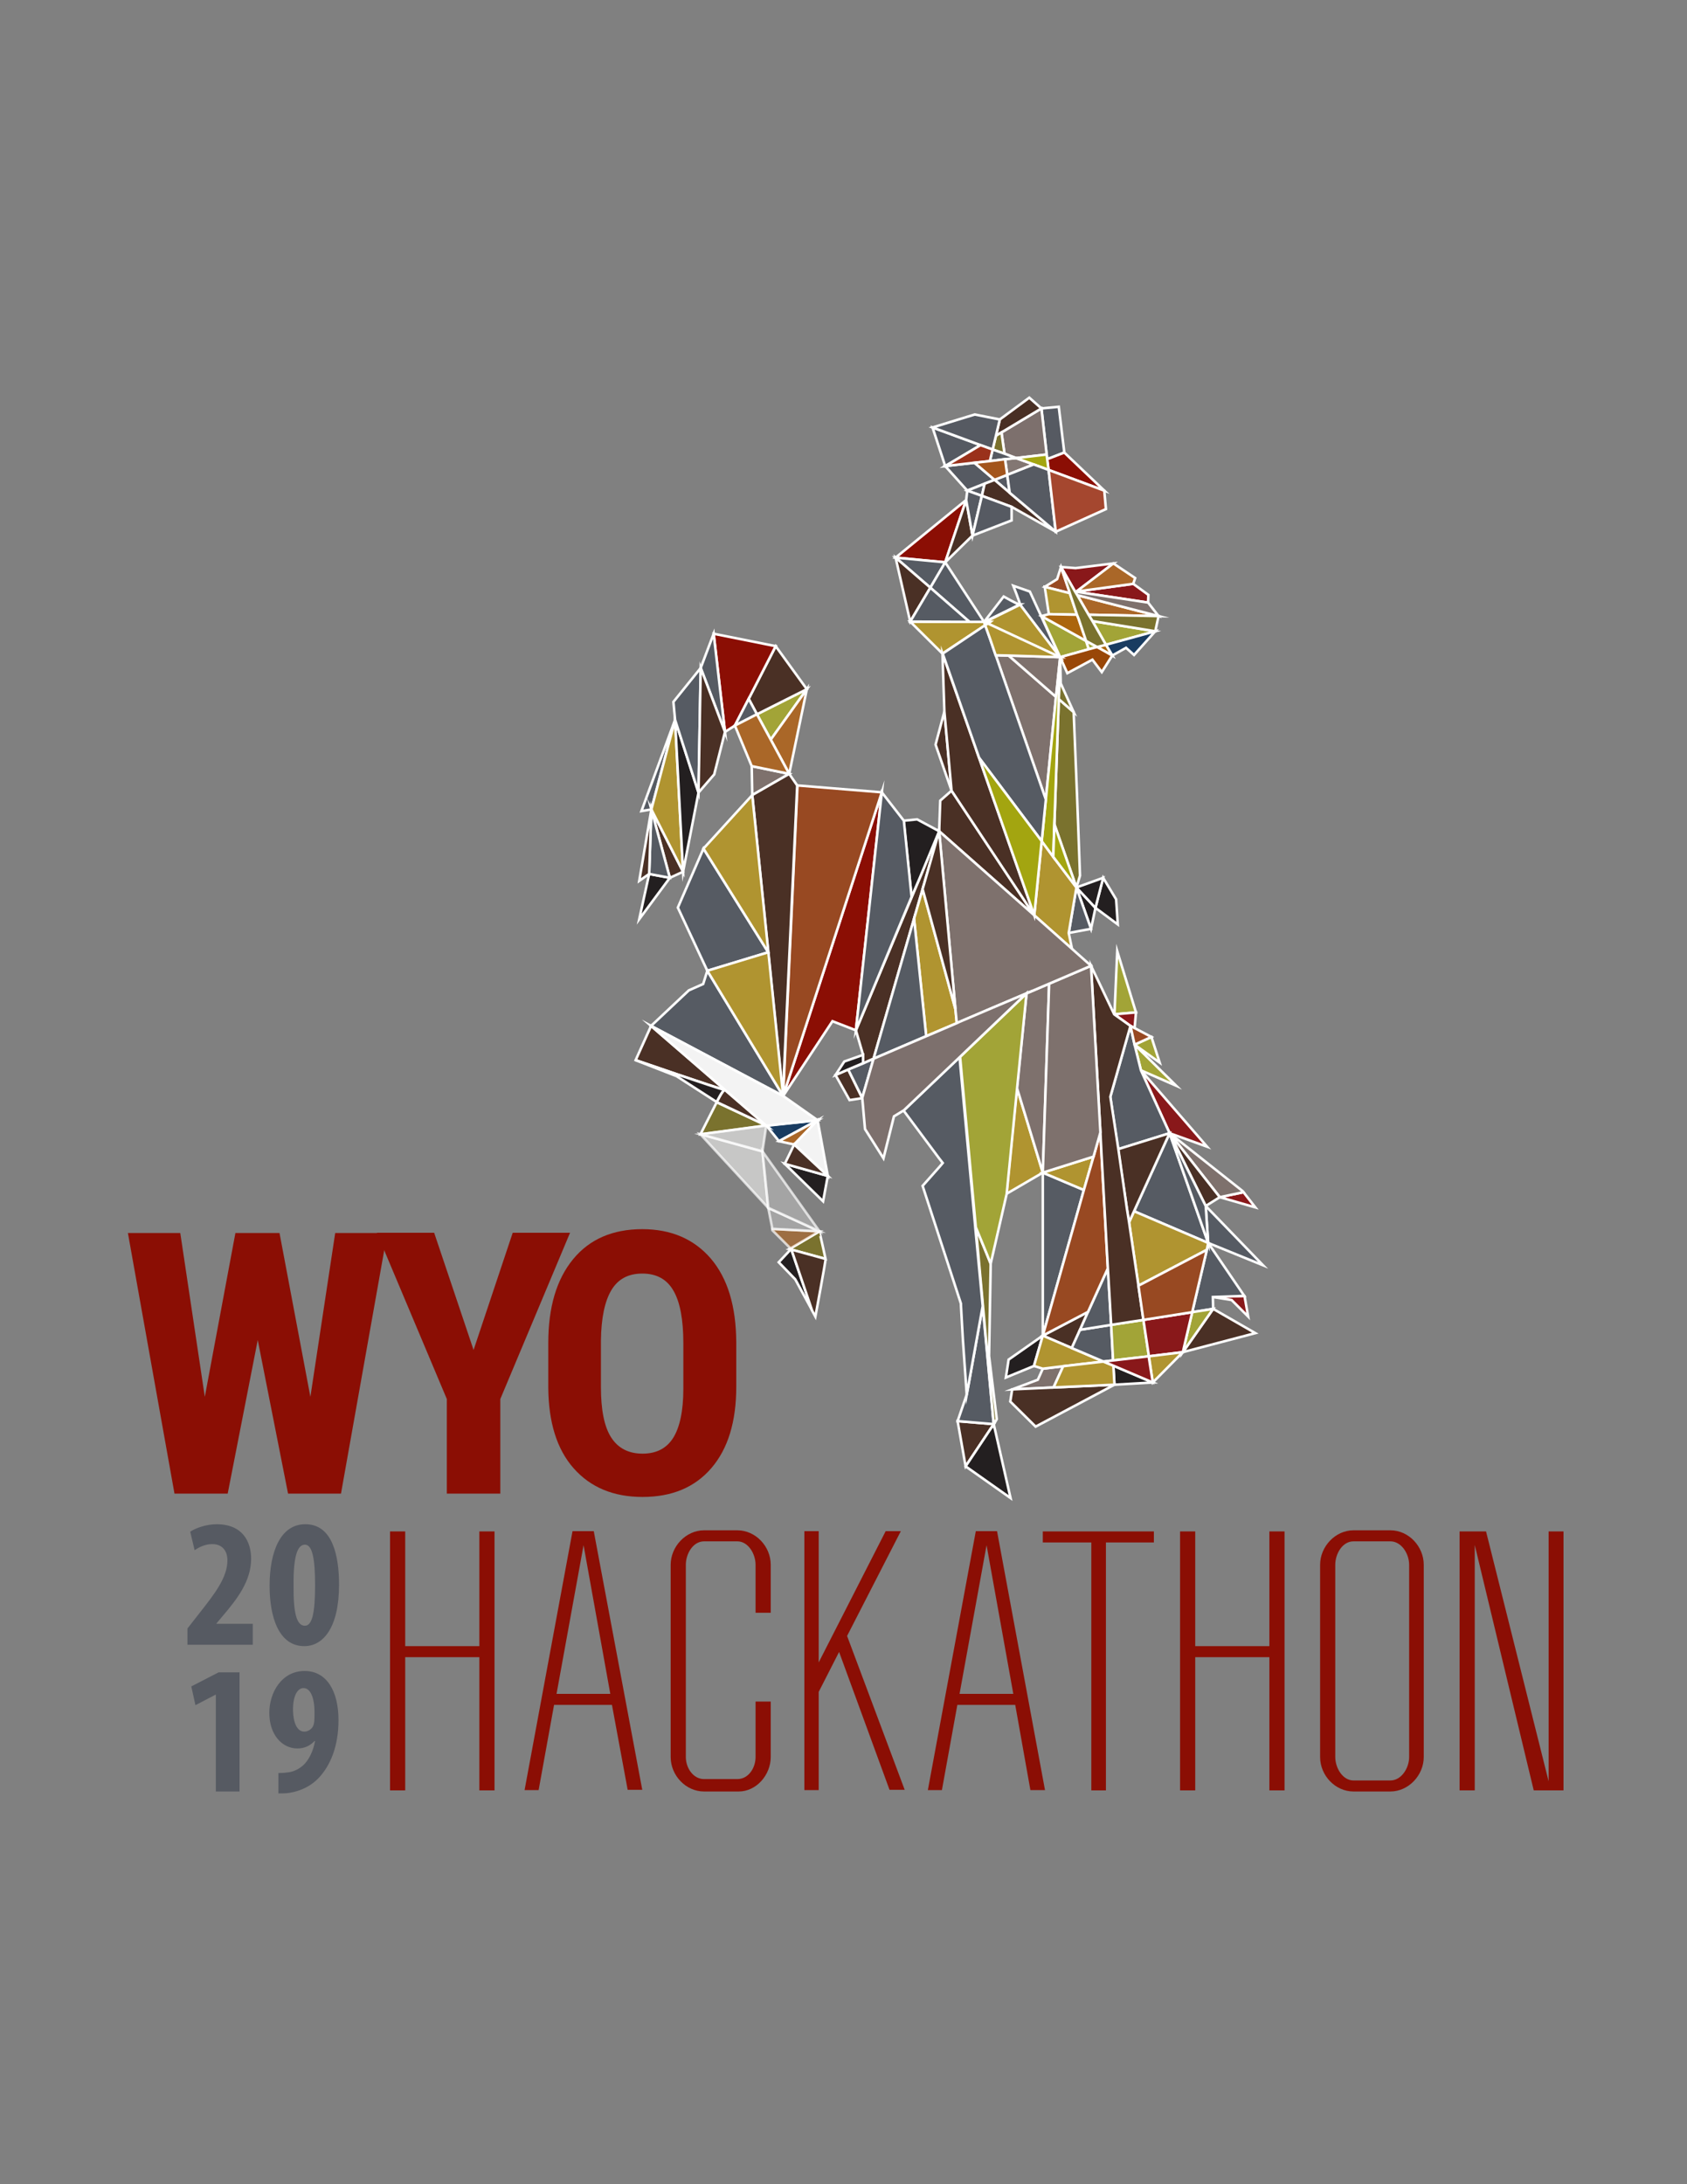 <?xml version="1.0" encoding="utf-8"?>
<!-- Generator: Adobe Illustrator 18.1.1, SVG Export Plug-In . SVG Version: 6.00 Build 0)  -->
<svg version="1.1" baseProfile="basic" xmlns="http://www.w3.org/2000/svg" xmlns:xlink="http://www.w3.org/1999/xlink" x="0px"
	 y="0px" width="612px" height="792px" viewBox="0 0 612 792" xml:space="preserve">
<rect x="0" y="0" width="612" height="792" fill="#808080" stroke="none"/>
<g id="Layer_1">
</g>
<g id="Logo">
	<g>
		<g>
			<path fill="#8B0E04" d="M112.6,506.5l9-59.4h18.9l-16.8,94.5h-19.2l-11-55.7l-10.9,55.7H63.3l-16.9-94.5h19l8.9,59.4l11.1-59.4
				h16L112.6,506.5z"/>
			<path fill="#8B0E04" d="M171.8,489.5l14.2-42.5h20.8l-25.3,60.3v34.3h-19.4v-34.3l-25.4-60.3h20.8L171.8,489.5z"/>
			<path fill="#8B0E04" d="M267.1,502.8c0,12.7-3,22.5-9,29.5c-6,7-14.3,10.5-25,10.5c-10.6,0-18.9-3.5-25-10.4
				c-6.1-6.9-9.1-16.7-9.2-29.2v-16.2c0-13,3-23.1,9-30.4c6-7.3,14.4-10.9,25.1-10.9c10.5,0,18.8,3.6,24.9,10.7
				c6.1,7.2,9.1,17.2,9.2,30.2V502.8z M247.9,487c0-8.5-1.2-14.9-3.6-19c-2.4-4.2-6.2-6.2-11.3-6.2c-5.1,0-8.8,2-11.2,6
				c-2.4,4-3.7,10.1-3.8,18.3v16.8c0,8.3,1.2,14.4,3.7,18.3c2.5,3.9,6.3,5.9,11.4,5.9c5,0,8.7-1.9,11.1-5.7
				c2.4-3.8,3.7-9.8,3.7-17.8V487z"/>
		</g>
		<g>
			<path fill="#8B0E04" d="M179.4,555.3v93.9h-5.5v-48.3H147v48.3h-5.5v-93.9h5.5v41.6h26.9v-41.6H179.4z"/>
			<path fill="#8B0E04" d="M222,618.2h-21l-5.6,30.9h-5.1l17.4-93.9h2.8h2h2.9L233,649h-5.3L222,618.2z M221.4,614.2l-9.7-53.9
				l-9.8,53.9H221.4z"/>
			<path fill="#8B0E04" d="M274.1,584.8v-17.4c0-4-2.7-8.5-6.6-8.5h-12.1c-4,0-6.6,4.5-6.6,8.5v69.7c0,4,2.7,8,6.6,8h12.1
				c4,0,6.6-4,6.6-8V617h5.5v20.1c0,6.5-5.2,12.5-11.6,12.5h-12.6c-6.6,0-12.1-5.8-12.1-12.5v-69.7c0-6.6,5.5-12.5,12.1-12.5h12.1
				c6.6,0,12.1,5.8,12.1,12.5v17.4H274.1z"/>
			<path fill="#8B0E04" d="M304.4,599l-7.4,14.5v35.6h-5.2v-93.9h5.2v47.6l24.3-47.6h5.5l-19.5,38l20.9,55.8h-5.5L304.4,599z"/>
			<path fill="#8B0E04" d="M368.3,618.2h-21l-5.6,30.9h-5.1l17.4-93.9h2.8h2h2.9l17.4,93.9h-5.3L368.3,618.2z M367.6,614.2
				l-9.7-53.9l-9.8,53.9H367.6z"/>
			<path fill="#8B0E04" d="M418.6,559.3h-17.4v89.9h-5.3v-89.9h-17.6v-4h17.6h5.3h17.4V559.3z"/>
			<path fill="#8B0E04" d="M466,555.3v93.9h-5.5v-48.3h-26.9v48.3h-5.5v-93.9h5.5v41.6h26.9v-41.6H466z"/>
			<path fill="#8B0E04" d="M516.5,567.4v69.7c0,6.6-5.5,12.5-12.1,12.5H491c-6.6,0-12.1-5.8-12.1-12.5v-69.7
				c0-6.6,5.5-12.5,12.1-12.5h13.4C511.1,554.9,516.5,560.8,516.5,567.4z M511.2,637.1v-69.7c0-4-2.8-8.5-6.8-8.5H491
				c-4,0-6.6,4.5-6.6,8.5v69.7c0,4,2.7,8.5,6.6,8.5h13.4C508.4,645.6,511.2,641.1,511.2,637.1z"/>
			<path fill="#8B0E04" d="M567.2,555.3v93.9h-4.5h-0.8h-5.5l-21.4-89v89h-5.5v-93.9h4.3h1.2h4.1l22.7,90.6v-90.6H567.2z"/>
		</g>
		<g>
			<g>
				<path fill="#565A62" d="M68,596.4v-5.9l4.3-5.5c5.6-7.1,10.2-13,10.2-19.2c0-3.5-1.9-5.9-5.5-5.9c-2.7,0-4.9,1.2-6.4,2.2
					l-1.6-6.7c2-1.3,5.7-2.7,9.6-2.7c9.4,0,12.5,6.3,12.5,12.5c0,8.1-5.1,14.6-10,20.4l-2.6,3.1v0.1h13.2v7.6H68z"/>
				<path fill="#565A62" d="M78.3,614.5h-0.1l-7.3,3.8l-1.5-6.8l9.9-5.1h7.6v43.2h-8.6V614.5z"/>
			</g>
			<g>
				<path fill="#565A62" d="M123,574.6c0,15.5-5.7,22.3-12.6,22.3c-9.4,0-12.6-10.8-12.6-21.9c0-12.4,4-22.3,12.9-22.3
					C120.7,552.6,123,564.3,123,574.6z M106.5,574.8c-0.1,10.1,1.1,14.7,4.1,14.7c2.7,0,3.7-4.8,3.7-14.7c0-9.3-0.9-14.7-3.7-14.7
					C107.8,560.1,106.4,564.7,106.5,574.8z"/>
				<path fill="#565A62" d="M101.1,642.9c1.7,0,2.5-0.1,3.9-0.3c1.7-0.3,3.6-1.2,5.1-2.6c1.9-1.8,3.5-4.9,4.2-8.7h-0.2
					c-1.4,1.5-3.4,2.7-6.2,2.7c-5.6,0-10.2-5-10.2-12.9c0-7.4,4.5-15.2,12.8-15.2c8,0,12.3,7.3,12.3,17.8c0,9.8-3.1,16.6-7.1,20.9
					c-2.7,2.9-6.4,4.8-10.7,5.5c-1.3,0.2-2.7,0.2-4,0.2V642.9z M106.3,620.3c0.1,4.2,1.4,7.6,4.1,7.6c1.5,0,2.9-1.1,3.3-2.3
					c0.3-0.8,0.4-1.7,0.4-4.6c0-5.7-1.6-8.9-4-8.9C107.9,612.1,106.2,615,106.3,620.3z"/>
			</g>
		</g>
		<g>
			<polygon fill="none" stroke="#FFFFFF" stroke-width="0.923" stroke-miterlimit="10" points="286.9,453 286.4,452.9 286.8,452.7 
				287,452.9 			"/>
			<polygon fill="none" stroke="#FFFFFF" stroke-width="0.923" stroke-miterlimit="10" points="357,225.5 357,225.5 357,225.5 			
				"/>
			<path fill="none" stroke="#FFFFFF" stroke-width="0.923" stroke-miterlimit="10" d="M370,219.2L370,219.2
				C370.1,219.2,370,219.2,370,219.2z"/>
			<polygon fill="#565A62" stroke="#FFFFFF" stroke-width="0.923" stroke-miterlimit="10" points="384.1,147.5 377.8,148.1 
				379.7,164.8 379.9,166.5 386.1,164.1 			"/>
			<polygon fill="#565A62" stroke="#FFFFFF" stroke-width="0.923" stroke-miterlimit="10" points="358.1,171.7 353.5,167.8 
				342.9,169 350.9,177.9 357.2,175.4 360.8,174 			"/>
			<polygon fill="#7D706D" stroke="#FFFFFF" stroke-width="0.923" stroke-miterlimit="10" points="368.6,166.1 364.4,164.5 
				363.3,156.8 377.8,148.1 379.7,164.8 			"/>
			<polygon fill="#492F24" stroke="#FFFFFF" stroke-width="0.923" stroke-miterlimit="10" points="373.4,144.2 362.7,152.1 
				361.3,158 363.3,156.8 377.8,148.1 			"/>
			<polygon fill="#565A62" stroke="#FFFFFF" stroke-width="0.923" stroke-miterlimit="10" points="338.3,155 342.9,169 350,164.8 
				355.7,161.4 			"/>
			<polygon fill="#565A62" stroke="#FFFFFF" stroke-width="0.923" stroke-miterlimit="10" points="366.3,178.7 360.8,174 
				365.4,172.2 			"/>
			<polygon fill="#8B0E04" stroke="#FFFFFF" stroke-width="0.923" stroke-miterlimit="10" points="379.9,166.5 386.1,164.1 
				400.6,177.9 380.4,170.4 			"/>
			<polygon fill="#837773" stroke="#FFFFFF" stroke-width="0.923" stroke-miterlimit="10" points="368.6,166.1 375,168.4 
				365.4,172.2 364.6,166.5 			"/>
			<polygon fill="#A3A510" stroke="#FFFFFF" stroke-width="0.923" stroke-miterlimit="10" points="379.9,166.5 379.7,164.8 
				368.6,166.1 375,168.4 380.4,170.4 			"/>
			<path fill="#565B63" stroke="#FFFFFF" stroke-width="0.912" stroke-miterlimit="10" d="M367.6,212.4l6,2.1l4.1,8.9l6.8,14.9
				l-14.5-19.1C370.1,218.7,367.6,212.4,367.6,212.4z"/>
			<polygon fill="#A2A437" stroke="#FFFFFF" stroke-width="0.912" stroke-miterlimit="10" points="394,232.4 395,235.4 
				384.6,238.3 377.8,223.4 			"/>
			<polygon fill="#565A62" stroke="#FFFFFF" stroke-width="0.923" stroke-miterlimit="10" points="356.2,179.8 350.9,177.9 
				357.2,175.4 			"/>
			<polygon fill="#7A712E" stroke="#FFFFFF" stroke-width="0.923" stroke-miterlimit="10" points="361.3,158 363.3,156.8 
				364.4,164.5 360.1,163 			"/>
			<polygon fill="#565A62" stroke="#FFFFFF" stroke-width="0.923" stroke-miterlimit="10" points="364.4,164.5 360.1,163 
				359.1,167.2 364.7,166.5 368.6,166.1 			"/>
			<polygon fill="#565A62" stroke="#FFFFFF" stroke-width="0.923" stroke-miterlimit="10" points="353.6,150.3 338.3,155 
				355.7,161.4 360.1,163 361.3,158 362.7,152.1 			"/>
			<polygon fill="#9A311B" stroke="#FFFFFF" stroke-width="0.923" stroke-miterlimit="10" points="350,164.8 355.7,161.4 
				360.1,163 359.1,167.2 353.5,167.8 342.9,169 			"/>
			<polygon fill="#A3551C" stroke="#FFFFFF" stroke-width="0.923" stroke-miterlimit="10" points="359.1,167.2 364.6,166.5 
				365.4,172.2 360.8,174 358.1,171.7 353.5,167.8 			"/>
			<polygon fill="none" stroke="#FFFFFF" stroke-width="0.923" stroke-miterlimit="10" points="357.4,225.5 359.3,225.5 
				358.4,226.1 357.2,225.5 			"/>
			<polygon fill="#4A3025" stroke="#FFFFFF" stroke-width="0.912" stroke-miterlimit="10" points="340.7,301.4 334.7,322.4 
				331.6,333.1 316.9,383.9 313.1,385.6 313.1,382.5 310.5,373.6 330.8,325.2 333.6,318.5 			"/>
			<polygon fill="#7E716D" stroke="#FFFFFF" stroke-width="0.912" stroke-miterlimit="10" points="361.2,237.6 365.9,237.7 
				383.1,252.7 379.4,289.9 			"/>
			<polygon fill="#231F20" stroke="#FFFFFF" stroke-width="0.912" stroke-miterlimit="10" points="340.7,301.4 333.6,318.5 
				330.7,325.2 327.8,297.6 332.7,297.1 			"/>
			<polygon fill="#8B0E04" stroke="#FFFFFF" stroke-width="0.923" stroke-miterlimit="10" points="350.5,181.3 342.9,203.9 
				324.9,202.2 			"/>
			<polygon fill="#4A3025" stroke="#FFFFFF" stroke-width="0.912" stroke-miterlimit="10" points="352.8,194.2 342.9,203.9 
				350.5,181.3 			"/>
			<polygon fill="#565A62" stroke="#FFFFFF" stroke-width="0.923" stroke-miterlimit="10" points="350.9,177.9 356.2,179.8 
				352.8,194.2 350.5,181.3 			"/>
			<polygon fill="#492F24" stroke="#FFFFFF" stroke-width="0.923" stroke-miterlimit="10" points="366.3,178.7 360.8,174 
				357.2,175.4 356.2,179.8 367,183.8 383,192.8 			"/>
			<polygon fill="#565A62" stroke="#FFFFFF" stroke-width="0.923" stroke-miterlimit="10" points="365.4,172.2 375,168.4 
				380.4,170.4 383,192.8 366.3,178.7 			"/>
			<polygon fill="#4A3025" stroke="#FFFFFF" stroke-width="0.912" stroke-miterlimit="10" points="339.4,270 342.6,258 
				345.2,286.7 			"/>
			<polygon fill="#B09430" stroke="#FFFFFF" stroke-width="0.912" stroke-miterlimit="10" points="346.6,365.9 347.1,371 
				336,375.7 331.6,333.1 334.7,322.4 			"/>
			<polygon fill="#A5472F" stroke="#FFFFFF" stroke-width="0.923" stroke-miterlimit="10" points="400.6,177.9 401.2,184.6 
				383,192.8 380.4,170.4 			"/>
			<polygon opacity="0.7" fill="#E6E6E5" stroke="#FFFFFF" stroke-width="0.912" stroke-miterlimit="10" points="278.7,438 
				254.1,411.3 276.6,417.5 			"/>
			<polygon fill="#4A3025" stroke="#FFFFFF" stroke-width="0.912" stroke-miterlimit="10" points="350.3,531.7 347.4,515.3 
				360.5,516.4 			"/>
			<polygon fill="#231F20" stroke="#FFFFFF" stroke-width="0.912" stroke-miterlimit="10" points="366.6,543.2 350.3,531.7 
				360.5,516.4 			"/>
			<polygon fill="#231F20" stroke="#FFFFFF" stroke-width="0.912" stroke-miterlimit="10" points="365.9,493 364.9,499.5 
				375.1,495.3 378.3,484.3 			"/>
			<polygon fill="#193C61" stroke="#FFFFFF" stroke-width="0.912" stroke-miterlimit="10" points="282.6,413.8 278,408.1 
				296.6,406.2 			"/>
			<polygon fill="#89181A" stroke="#FFFFFF" stroke-width="0.912" stroke-miterlimit="10" points="437.9,415.8 424.3,410.9 
				413.9,388.1 			"/>
			<polygon fill="#89181A" stroke="#FFFFFF" stroke-width="0.912" stroke-miterlimit="10" points="455.4,437.8 442.5,434.1 
				451.1,432.3 			"/>
			<polygon fill="#7E716D" stroke="#FFFFFF" stroke-width="0.912" stroke-miterlimit="10" points="450.8,431.9 451.1,432.3 
				442.5,434.1 424.3,410.9 			"/>
			<polygon fill="#4A3025" stroke="#FFFFFF" stroke-width="0.912" stroke-miterlimit="10" points="442.5,434.1 437.4,437.3 
				424.3,410.9 			"/>
			<polygon fill="#565B63" stroke="#FFFFFF" stroke-width="0.912" stroke-miterlimit="10" points="458.2,458.8 438.3,450.7 
				437.4,437.3 			"/>
			<polygon fill="#AA6728" stroke="#FFFFFF" stroke-width="0.912" stroke-miterlimit="10" points="288.1,415 282.6,413.8 
				296.6,406.2 			"/>
			<polygon fill="#89181A" stroke="#FFFFFF" stroke-width="0.912" stroke-miterlimit="10" points="451.5,470.1 452.8,477.4 
				446.8,471.4 440,470.3 451.4,469.9 			"/>
			<polygon fill="#4A3025" stroke="#FFFFFF" stroke-width="0.912" stroke-miterlimit="10" points="455.4,483.4 429.1,490.3 
				440.1,474.6 			"/>
			<polygon fill="none" stroke="#FFFFFF" stroke-width="0.923" stroke-miterlimit="10" points="287.1,453.1 286.9,453 287,452.9 
							"/>
			<path fill="#7A722E" stroke="#FFFFFF" stroke-width="0.912" stroke-miterlimit="10" d="M299.5,456.5l-12.5-3.4l-0.1-0.2
				l-0.2-0.2l10.5-6.2C297.3,446.5,299.4,456,299.5,456.5z"/>
			<polygon opacity="0.7" fill="#AA6728" stroke="#FFFFFF" stroke-width="0.912" stroke-miterlimit="10" points="286.8,452.7 
				280.2,446.1 280.2,445.6 297.3,446.5 			"/>
			<polygon fill="#231F20" stroke="#FFFFFF" stroke-width="0.912" stroke-miterlimit="10" points="294.6,475.1 288.5,463.9 
				282.5,457.7 286.9,453 287.1,453.1 			"/>
			<polygon opacity="0.7" fill="#B4B4B4" stroke="#FFFFFF" stroke-width="0.912" stroke-miterlimit="10" points="280.2,445.6 
				278.7,438 297.3,446.5 			"/>
			<path fill="#4A3025" stroke="#FFFFFF" stroke-width="0.912" stroke-miterlimit="10" d="M299.5,456.5c0.1,0.5-3.7,20.9-3.7,20.9
				l-1.2-2.2l-7.5-22.1L299.5,456.5z"/>
			<polygon fill="#F3F3F3" stroke="#FFFFFF" stroke-width="0.923" stroke-miterlimit="10" points="300.3,426.4 288.1,415 
				296.6,406.2 			"/>
			<polygon fill="#231F20" stroke="#FFFFFF" stroke-width="0.912" stroke-miterlimit="10" points="298.6,435.6 284.7,422 
				300.3,426.4 			"/>
			<polygon fill="#4A3025" stroke="#FFFFFF" stroke-width="0.912" stroke-miterlimit="10" points="284.7,422 288.1,415 
				300.3,426.4 			"/>
			<polygon fill="#7A722E" stroke="#FFFFFF" stroke-width="0.912" stroke-miterlimit="10" points="254.1,411.3 260,399.7 
				278,408.1 			"/>
			<polygon opacity="0.7" fill="#B4B4B4" stroke="#FFFFFF" stroke-width="0.912" stroke-miterlimit="10" points="297.3,446.5 
				278.7,438 276.6,417.5 			"/>
			<polygon fill="#4A3025" stroke="#FFFFFF" stroke-width="0.912" stroke-miterlimit="10" points="375.2,331.9 340.7,301.4 
				341.1,290.3 345.2,286.7 375.2,331.9 			"/>
			<polygon opacity="0.7" fill="#E6E6E5" stroke="#FFFFFF" stroke-width="0.912" stroke-miterlimit="10" points="276.6,417.5 
				254.1,411.3 278,408.1 			"/>
			<polygon fill="#89181A" stroke="#FFFFFF" stroke-width="0.912" stroke-miterlimit="10" points="384.9,205.6 390.2,206 
				403.9,204.3 390.5,214.5 411.1,211.7 416.6,215.7 416.5,218.5 390,214.5 			"/>
			<polygon fill="#AA6728" stroke="#FFFFFF" stroke-width="0.912" stroke-miterlimit="10" points="403.9,204.3 411.8,209.6 
				411.1,211.7 390.5,214.5 			"/>
			<polygon fill="#984922" stroke="#FFFFFF" stroke-width="0.912" stroke-miterlimit="10" points="387.8,214.1 384.9,205.6 
				383.5,210 379,212.8 388.1,215.1 			"/>
			<polygon fill="#B09430" stroke="#FFFFFF" stroke-width="0.912" stroke-miterlimit="10" points="390.7,222.9 380.5,222.7 
				379,212.8 388.1,215.1 			"/>
			<polygon fill="#A2A437" stroke="#FFFFFF" stroke-width="0.912" stroke-miterlimit="10" points="396.3,225.2 419.1,228.9 
				401.2,233.8 			"/>
			<polygon fill="#193C61" stroke="#FFFFFF" stroke-width="0.912" stroke-miterlimit="10" points="419.1,228.9 411.4,237.5 
				408.5,234.9 403.5,237.7 401.2,233.8 			"/>
			<polygon fill="#AB650D" stroke="#FFFFFF" stroke-width="0.923" stroke-miterlimit="10" points="401.2,233.8 403.5,237.7 
				398,234.6 			"/>
			<polygon fill="#AA6728" stroke="#FFFFFF" stroke-width="0.912" stroke-miterlimit="10" points="390.8,215.8 420.3,223.4 
				394.9,222.9 			"/>
			<polygon fill="#7E716D" stroke="#FFFFFF" stroke-width="0.912" stroke-miterlimit="10" points="390,214.5 416.5,218.5 
				420.3,223.4 390.8,215.8 			"/>
			<polygon fill="#7A722E" stroke="#FFFFFF" stroke-width="0.912" stroke-miterlimit="10" points="394.9,222.9 420.3,223.4 
				419.1,228.9 396.3,225.2 			"/>
			<polygon fill="#A2A437" stroke="#FFFFFF" stroke-width="0.912" stroke-miterlimit="10" points="426.7,393.7 413.9,388.1 
				411.6,378.8 			"/>
			<polygon fill="#231F20" stroke="#FFFFFF" stroke-width="0.912" stroke-miterlimit="10" points="397.4,329.2 395.8,336.8 
				390.5,321.8 			"/>
			<polygon fill="#231F20" stroke="#FFFFFF" stroke-width="0.912" stroke-miterlimit="10" points="404.9,326.1 400.2,318.3 
				397.4,329.2 405.5,335.2 			"/>
			<polygon fill="#231F20" stroke="#FFFFFF" stroke-width="0.912" stroke-miterlimit="10" points="400.2,318.3 397.4,329.2 
				390.5,321.8 			"/>
			<polygon fill="#A2A437" stroke="#FFFFFF" stroke-width="0.912" stroke-miterlimit="10" points="405.3,344.9 412.1,367.1 
				404.3,367.8 			"/>
			<polygon fill="#A2A437" stroke="#FFFFFF" stroke-width="0.912" stroke-miterlimit="10" points="420.7,385.3 411.6,378.8 
				417.7,376 			"/>
			<polygon fill="#A2A437" stroke="#FFFFFF" stroke-width="0.912" stroke-miterlimit="10" points="395,235.4 394,232.4 398,234.6 
							"/>
			<polygon fill="#994708" stroke="#FFFFFF" stroke-width="0.923" stroke-miterlimit="10" points="398,234.6 395,235.4 
				384.6,238.3 387.2,244.1 396.3,239.2 399.7,243.7 403.5,237.7 			"/>
			<polygon fill="#AB650D" stroke="#FFFFFF" stroke-width="0.912" stroke-miterlimit="10" points="380.5,222.7 390.7,222.9 
				391.3,224.4 394,232.4 377.8,223.4 			"/>
			<polygon fill="#7A722E" stroke="#FFFFFF" stroke-width="0.912" stroke-miterlimit="10" points="396.3,225.2 394.9,222.9 
				390.8,215.8 390,214.5 384.9,205.6 387.8,214.1 388.1,215.1 390.7,222.9 391.3,224.4 394,232.4 398,234.6 401.2,233.8 			"/>
			<polygon fill="#565B63" stroke="#FFFFFF" stroke-width="0.912" stroke-miterlimit="10" points="395.8,336.8 387.7,338.3 
				390.5,321.8 			"/>
			<polygon fill="#565A62" stroke="#FFFFFF" stroke-width="0.923" stroke-miterlimit="10" points="367,183.8 367,188.7 
				352.8,194.2 356.2,179.8 			"/>
			<polygon fill="#4A3025" stroke="#FFFFFF" stroke-width="0.912" stroke-miterlimit="10" points="312.8,398.2 308.2,398.9 
				303.1,389.8 307.7,387.8 			"/>
			<polygon fill="#565B63" stroke="#FFFFFF" stroke-width="0.912" stroke-miterlimit="10" points="316.9,383.9 312.8,398.1 
				307.7,387.8 313.1,385.6 			"/>
			<polygon fill="#565B63" stroke="#FFFFFF" stroke-width="0.912" stroke-miterlimit="10" points="232.7,294.1 244.9,261 
				236.3,293.5 			"/>
			<polygon fill="#565B63" stroke="#FFFFFF" stroke-width="0.912" stroke-miterlimit="10" points="360.5,516.4 347.4,515.3 
				350.7,505.7 356.5,473.6 			"/>
			<polygon fill="#8B0E04" stroke="#FFFFFF" stroke-width="0.923" stroke-miterlimit="10" points="310.5,373.6 302,370.3 
				284.1,397.4 319.9,287.3 			"/>
			<polygon fill="#565B63" stroke="#FFFFFF" stroke-width="0.912" stroke-miterlimit="10" points="327.9,297.6 330.7,325.2 
				310.5,373.6 319.9,287.3 			"/>
			<polygon fill="#984922" stroke="#FFFFFF" stroke-width="0.912" stroke-miterlimit="10" points="319.9,287.3 284.1,397.4 
				289.3,284.8 			"/>
			<polygon fill="#231F20" stroke="#FFFFFF" stroke-width="0.912" stroke-miterlimit="10" points="306.3,384.9 303.1,389.8 
				307.7,387.8 313.1,385.5 313.1,382.5 			"/>
			<polygon fill="#565B63" stroke="#FFFFFF" stroke-width="0.912" stroke-miterlimit="10" points="378.3,484.3 378.3,425.2 
				393.2,431.5 			"/>
			<polygon fill="#7E716D" stroke="#FFFFFF" stroke-width="0.912" stroke-miterlimit="10" points="382.2,503.1 367.2,503.8 
				376.5,500.3 378.3,496.3 385.7,495.4 			"/>
			<path fill="#7A712E" stroke="#FFFFFF" stroke-width="0.923" stroke-miterlimit="10" d="M358.8,491.7l0.6-33.5
				c0,0-2.4-6-5.4-13.2l2.6,28.7l3.9,42.8l1.1-1.9L358.8,491.7z"/>
			<polygon fill="#B09430" stroke="#FFFFFF" stroke-width="0.912" stroke-miterlimit="10" points="378.3,425.2 365.1,432.9 
				368.9,394.4 			"/>
			<polygon fill="#B09430" stroke="#FFFFFF" stroke-width="0.912" stroke-miterlimit="10" points="393.2,431.5 378.3,425.2 
				396.7,419.4 			"/>
			<polygon fill="#7E716D" stroke="#FFFFFF" stroke-width="0.912" stroke-miterlimit="10" points="372.4,360.2 380.6,356.7 
				378.3,425.2 368.9,394.4 			"/>
			<polygon fill="#4A3025" stroke="#FFFFFF" stroke-width="0.912" stroke-miterlimit="10" points="394.7,475.7 391.8,482.2 
				388.8,488.8 378.3,484.3 			"/>
			<polygon fill="#A2A437" stroke="#FFFFFF" stroke-width="0.912" stroke-miterlimit="10" points="274.6,259 292.7,249.9 
				279.6,268.2 			"/>
			<polygon fill="#565B63" stroke="#FFFFFF" stroke-width="0.912" stroke-miterlimit="10" points="255.2,307.7 245.9,329.1 
				256.6,352 278.7,345.3 			"/>
			<polygon fill="#AA6728" stroke="#FFFFFF" stroke-width="0.912" stroke-miterlimit="10" points="292.7,249.9 286.3,280.6 
				279.6,268.2 			"/>
			<polygon fill="#7E716D" stroke="#FFFFFF" stroke-width="0.912" stroke-miterlimit="10" points="272.7,277.8 286.3,280.6 
				272.9,288.3 			"/>
			<polygon fill="#4A3025" stroke="#FFFFFF" stroke-width="0.912" stroke-miterlimit="10" points="289.2,284.8 284,397.4 
				272.9,288.3 286.3,280.6 			"/>
			<path fill="#4A3025" stroke="#FFFFFF" stroke-width="0.912" stroke-miterlimit="10" d="M262.9,395.2c0.2,0,0.2,0,0.2,0
				C263,395.2,262.9,395.2,262.9,395.2c-2.7-0.6-32.3-10.8-32.3-10.8l5.6-12.4l41.8,36.1l-18-8.5C260,399.7,262,395.5,262.9,395.2z"
				/>
			<path fill="#231F20" stroke="#FFFFFF" stroke-width="0.912" stroke-miterlimit="10" d="M230.5,384.4c0,0,29.6,10.2,32.3,10.8
				c-0.8,0.3-2.8,4.4-2.8,4.4l-14.6-9.4L230.5,384.4z"/>
			<path fill="none" stroke="#FFFFFF" stroke-width="0.923" stroke-miterlimit="10" d="M263.1,395.3c0,0,0,0-0.2,0
				C262.9,395.2,263,395.2,263.1,395.3z"/>
			<polygon fill="#565B63" stroke="#FFFFFF" stroke-width="0.912" stroke-miterlimit="10" points="249.9,359.1 255.1,356.8 
				256.6,352 284.1,397.4 236.2,372 			"/>
			<polygon fill="#B09430" stroke="#FFFFFF" stroke-width="0.912" stroke-miterlimit="10" points="278.7,345.3 255.2,307.7 
				272.9,288.3 284.1,397.4 256.6,352 			"/>
			<polygon fill="#F3F3F3" stroke="#FFFFFF" stroke-width="0.923" stroke-miterlimit="10" points="296.6,406.2 278,408.2 
				236.2,372 284.1,397.4 			"/>
			<polygon fill="#4A3025" stroke="#FFFFFF" stroke-width="0.912" stroke-miterlimit="10" points="243,318.3 236.3,293.5 
				247.8,316.1 			"/>
			<polygon fill="#B09430" stroke="#FFFFFF" stroke-width="0.912" stroke-miterlimit="10" points="236.3,293.5 244.9,261 
				247.8,316.1 			"/>
			<polygon fill="#231F20" stroke="#FFFFFF" stroke-width="0.912" stroke-miterlimit="10" points="247.8,316.1 244.9,261 
				253.4,287.4 			"/>
			<polygon fill="#4A3025" stroke="#FFFFFF" stroke-width="0.912" stroke-miterlimit="10" points="271.6,253.4 281.4,234.3 
				292.7,249.9 274.6,259 			"/>
			<polygon fill="#565B63" stroke="#FFFFFF" stroke-width="0.912" stroke-miterlimit="10" points="244.9,261 244.3,254.5 
				254.2,242.2 253.4,287.4 			"/>
			<polygon fill="#231F20" stroke="#FFFFFF" stroke-width="0.912" stroke-miterlimit="10" points="231.9,333.3 235.5,316.9 
				243,318.3 			"/>
			<polygon fill="#565B63" stroke="#FFFFFF" stroke-width="0.912" stroke-miterlimit="10" points="235.5,316.9 236.3,293.5 
				243,318.3 			"/>
			<polygon fill="#8B0E04" stroke="#FFFFFF" stroke-width="0.923" stroke-miterlimit="10" points="258.9,229.8 263,265.4 
				266.6,263.1 271.6,253.4 281.4,234.3 			"/>
			<polygon fill="#565B63" stroke="#FFFFFF" stroke-width="0.912" stroke-miterlimit="10" points="274.6,259 266.6,263.1 
				271.6,253.4 			"/>
			<polygon fill="#4A3025" stroke="#FFFFFF" stroke-width="0.912" stroke-miterlimit="10" points="231.9,319.4 236.3,293.5 
				235.5,316.9 			"/>
			<polygon fill="#565B63" stroke="#FFFFFF" stroke-width="0.912" stroke-miterlimit="10" points="254.2,242.2 258.9,229.8 
				263,265.4 			"/>
			<polygon fill="#4A3025" stroke="#FFFFFF" stroke-width="0.912" stroke-miterlimit="10" points="259.1,280.8 253.4,287.4 
				254.2,242.2 263,265.4 			"/>
			<polygon fill="#AA6728" stroke="#FFFFFF" stroke-width="0.912" stroke-miterlimit="10" points="279.6,268.2 274.6,259 
				266.6,263.1 272.7,277.8 286.3,280.6 			"/>
			<polygon fill="#B09430" stroke="#FFFFFF" stroke-width="0.912" stroke-miterlimit="10" points="388.9,344.1 387.7,338.3 
				390.5,321.8 382.1,310.7 377.9,305 375.2,331.9 381.2,337.3 			"/>
			<polygon fill="#B09430" stroke="#FFFFFF" stroke-width="0.912" stroke-miterlimit="10" points="388.8,488.8 378.3,484.3 
				375.1,495.3 378.3,496.3 385.7,495.4 400.3,493.7 			"/>
			<polygon fill="#7A722E" stroke="#FFFFFF" stroke-width="0.912" stroke-miterlimit="10" points="384.1,253.5 389.5,258.2 
				390.7,287.8 391.8,317.5 390.5,321.8 382.5,298.9 			"/>
			<polygon fill="#7A722E" stroke="#FFFFFF" stroke-width="0.912" stroke-miterlimit="10" points="384.6,238.3 384.8,247.8 
				389.5,258.2 384.1,253.5 			"/>
			<polygon fill="#565B63" stroke="#FFFFFF" stroke-width="0.912" stroke-miterlimit="10" points="403.8,493.3 400.3,493.7 
				388.8,488.8 391.8,482.2 403.1,480.4 			"/>
			<polygon fill="#A2A437" stroke="#FFFFFF" stroke-width="0.912" stroke-miterlimit="10" points="414.8,478.6 416.8,491.8 
				403.8,493.3 403.1,480.4 			"/>
			<polygon fill="#7E716D" stroke="#FFFFFF" stroke-width="0.912" stroke-miterlimit="10" points="365.9,237.7 384.6,238.3 
				383.1,252.7 			"/>
			<path fill="#565B63" stroke="#FFFFFF" stroke-width="0.912" stroke-miterlimit="10" d="M357,225.5l7.1-9.2c0,0,5.1,2.9,5.8,2.9
				l-12.6,6.2L357,225.5z"/>
			<polygon fill="#4A3025" stroke="#FFFFFF" stroke-width="0.912" stroke-miterlimit="10" points="382.2,503.1 367.2,503.8 
				366.5,508.2 375.7,517.3 404.3,502.1 			"/>
			<path fill="#B09430" stroke="#FFFFFF" stroke-width="0.912" stroke-miterlimit="10" d="M359.3,225.5l-1.9,0l12.6-6.2
				c0.1,0,0.1,0,0.1,0l14.5,19.1l-26.2-12.2L359.3,225.5z"/>
			<polygon fill="none" stroke="#FFFFFF" stroke-width="0.923" stroke-miterlimit="10" points="357.2,225.5 357,225.5 357,225.5 
				357.4,225.5 			"/>
			<polygon fill="#565B63" stroke="#FFFFFF" stroke-width="0.912" stroke-miterlimit="10" points="324.9,202.2 342.9,203.9 
				337.5,213.1 			"/>
			<polygon fill="#565B63" stroke="#FFFFFF" stroke-width="0.912" stroke-miterlimit="10" points="394.7,475.7 401.9,459.9 
				402.6,471.6 403.1,480.4 391.8,482.2 			"/>
			<polygon fill="#B09430" stroke="#FFFFFF" stroke-width="0.912" stroke-miterlimit="10" points="357,225.5 357,225.5 
				351.7,225.5 330.2,225.4 341.9,237 355,228.3 357.4,226.7 			"/>
			<polygon fill="#565B63" stroke="#FFFFFF" stroke-width="0.912" stroke-miterlimit="10" points="337.5,213.1 342.9,203.9 
				357,225.5 351.7,225.5 			"/>
			<polygon fill="#4A3025" stroke="#FFFFFF" stroke-width="0.912" stroke-miterlimit="10" points="330.2,225.4 324.9,202.2 
				337.5,213.1 			"/>
			<polygon fill="#565B63" stroke="#FFFFFF" stroke-width="0.912" stroke-miterlimit="10" points="402.8,397.7 410.1,372 
				411.6,378.8 413.9,388.1 424.3,410.9 405.6,416.7 			"/>
			<polygon fill="#565B63" stroke="#FFFFFF" stroke-width="0.912" stroke-miterlimit="10" points="451.4,469.9 438.3,450.7 
				437.8,453.2 432.5,475.8 440.1,474.6 440,470.3 			"/>
			<polygon fill="#565B63" stroke="#FFFFFF" stroke-width="0.912" stroke-miterlimit="10" points="424.3,410.9 438.3,450.7 
				411.4,439.2 			"/>
			<polygon fill="#A2A437" stroke="#FFFFFF" stroke-width="0.912" stroke-miterlimit="10" points="440.1,474.6 429.1,490.3 
				432.5,475.8 			"/>
			<polygon fill="#B09430" stroke="#FFFFFF" stroke-width="0.912" stroke-miterlimit="10" points="413,466.2 409.6,443.2 
				411.4,439.2 438.3,450.7 437.8,453.2 			"/>
			<polygon fill="#231F20" stroke="#FFFFFF" stroke-width="0.912" stroke-miterlimit="10" points="418.2,501.3 404.3,502.1 
				403.9,495.2 			"/>
			<polygon fill="#B09430" stroke="#FFFFFF" stroke-width="0.912" stroke-miterlimit="10" points="385.7,495.4 400.3,493.7 
				403.9,495.2 404.3,502.1 382.2,503.1 			"/>
			<polygon fill="#89181A" stroke="#FFFFFF" stroke-width="0.912" stroke-miterlimit="10" points="414.8,478.6 432.5,475.8 
				429.1,490.3 416.8,491.8 			"/>
			<polygon fill="#B09430" stroke="#FFFFFF" stroke-width="0.912" stroke-miterlimit="10" points="429.1,490.3 418.2,501.3 
				416.8,491.8 			"/>
			<polygon fill="#89181A" stroke="#FFFFFF" stroke-width="0.912" stroke-miterlimit="10" points="404.3,367.8 412.1,367.1 
				411.6,372.8 410.1,372 			"/>
			<polygon fill="#984922" stroke="#FFFFFF" stroke-width="0.912" stroke-miterlimit="10" points="400.5,434.6 400.5,434.6 
				399.6,418.5 399.2,410.6 396.7,419.4 393.2,431.5 393.2,431.5 378.3,484.3 394.7,475.7 401.9,459.9 			"/>
			<polygon fill="#4A3025" stroke="#FFFFFF" stroke-width="0.912" stroke-miterlimit="10" points="424.3,410.9 411.4,439.2 
				409.6,443.2 408.8,438.2 405.6,416.7 			"/>
			<polygon fill="#4A3025" stroke="#FFFFFF" stroke-width="0.912" stroke-miterlimit="10" points="414.8,478.6 403.1,480.4 
				402.6,471.6 401.9,459.9 400.5,434.6 399.6,418.5 399.2,410.6 395.8,350.2 404.2,367.8 410.1,372 402.8,397.7 405.7,416.6 
				408.8,438.2 409.6,443.2 413,466.2 			"/>
			<polygon fill="#984922" stroke="#FFFFFF" stroke-width="0.912" stroke-miterlimit="10" points="417.7,376 411.6,378.8 
				410.1,372 			"/>
			<polygon fill="#565B63" stroke="#FFFFFF" stroke-width="0.912" stroke-miterlimit="10" points="437.4,437.3 438.3,450.7 
				424.3,410.9 			"/>
			<polygon fill="#4A3025" stroke="#FFFFFF" stroke-width="0.912" stroke-miterlimit="10" points="355.2,274.8 341.9,237 
				342.6,258 345.2,286.7 375.2,331.9 			"/>
			<polygon fill="#A3A510" stroke="#FFFFFF" stroke-width="0.923" stroke-miterlimit="10" points="383.1,252.7 383.1,252.7 
				379.4,289.9 377.9,305 382.1,310.7 382.5,298.9 384.1,253.5 384.6,238.3 			"/>
			<polygon fill="none" stroke="#FFFFFF" stroke-width="0.923" stroke-miterlimit="10" points="375.2,331.9 375.2,331.9 
				375.2,331.9 			"/>
			<polygon fill="#565B63" stroke="#FFFFFF" stroke-width="0.912" stroke-miterlimit="10" points="379.4,289.9 377.9,305 
				355.2,274.8 342,237 355,228.3 357.4,226.7 359.3,232 361.2,237.5 			"/>
			<polygon fill="none" stroke="#FFFFFF" stroke-width="0.923" stroke-miterlimit="10" points="357.2,225.5 357.2,225.5 
				357.2,225.5 358.4,226.1 357.4,226.7 357,225.5 			"/>
			<polygon fill="#A3A510" stroke="#FFFFFF" stroke-width="0.923" stroke-miterlimit="10" points="382.5,298.9 390.5,321.8 
				382.1,310.7 			"/>
			<polygon fill="#B09430" stroke="#FFFFFF" stroke-width="0.912" stroke-miterlimit="10" points="358.4,226.1 357.4,226.7 
				359.3,232 361.2,237.6 365.9,237.7 384.6,238.3 			"/>
			<polygon fill="#89181A" stroke="#FFFFFF" stroke-width="0.912" stroke-miterlimit="10" points="403.8,493.3 416.7,491.8 
				418.2,501.3 403.9,495.2 400.3,493.7 			"/>
			<polygon fill="#7E716D" stroke="#FFFFFF" stroke-width="0.912" stroke-miterlimit="10" points="395.8,350.2 399.2,410.6 
				396.7,419.4 378.3,425.2 380.6,356.7 			"/>
			<polygon fill="#7E716D" stroke="#FFFFFF" stroke-width="0.912" stroke-miterlimit="10" points="395.8,350.2 380.6,356.7 
				372.4,360.2 360.2,365.4 347.1,371 346.6,365.9 340.7,301.4 375.2,331.9 381.3,337.3 			"/>
			<polygon fill="#4A3025" stroke="#FFFFFF" stroke-width="0.912" stroke-miterlimit="10" points="334.7,322.4 340.7,301.4 
				346.6,365.9 			"/>
			<polygon fill="#565B63" stroke="#FFFFFF" stroke-width="0.912" stroke-miterlimit="10" points="316.9,383.9 331.6,333.1 
				336,375.7 			"/>
			<polygon fill="#984922" stroke="#FFFFFF" stroke-width="0.912" stroke-miterlimit="10" points="437.8,453.2 432.5,475.8 
				414.8,478.6 413,466.2 			"/>
			<polygon fill="#A3A510" stroke="#FFFFFF" stroke-width="0.923" stroke-miterlimit="10" points="355.2,274.8 377.9,305 
				375.2,331.9 			"/>
			<polygon fill="#565B63" stroke="#FFFFFF" stroke-width="0.912" stroke-miterlimit="10" points="351.7,225.5 330.2,225.4 
				337.5,213.1 			"/>
			<path fill="#565B63" stroke="#FFFFFF" stroke-width="0.912" stroke-miterlimit="10" d="M356.5,473.6l-5.8,32.1l-1.4-20.1
				l-0.7-12.4l0-0.4l0-0.1L334.7,430l6.3-7.1l1-1.2l-1.4-1.8l-8.4-11.3l-4.4-5.9l9.9-9.5l10.4-9.9l0.5,5.5l5.2,56.2c0,0,0,0.1,0,0.1
				L356.5,473.6z"/>
			<path fill="#A2A437" stroke="#FFFFFF" stroke-width="0.912" stroke-miterlimit="10" d="M372.4,360.2l-3.4,34.2l-3.8,38.5
				l-5.8,25.3c0,0-2.4-6-5.4-13.2l-5.2-56.3l-0.5-5.5l2.5-2.4L372.4,360.2z"/>
			<polygon fill="#7D706D" stroke="#FFFFFF" stroke-width="0.923" stroke-miterlimit="10" points="372.4,360.2 350.8,380.8 
				348.2,383.3 337.9,393.1 327.9,402.6 324.3,404.8 320.5,420 313.8,409.4 312.8,398.1 316.9,383.9 336.1,375.7 347.1,371 
				347.9,370.6 360.1,365.4 			"/>
		</g>
	</g>
</g>
</svg>
